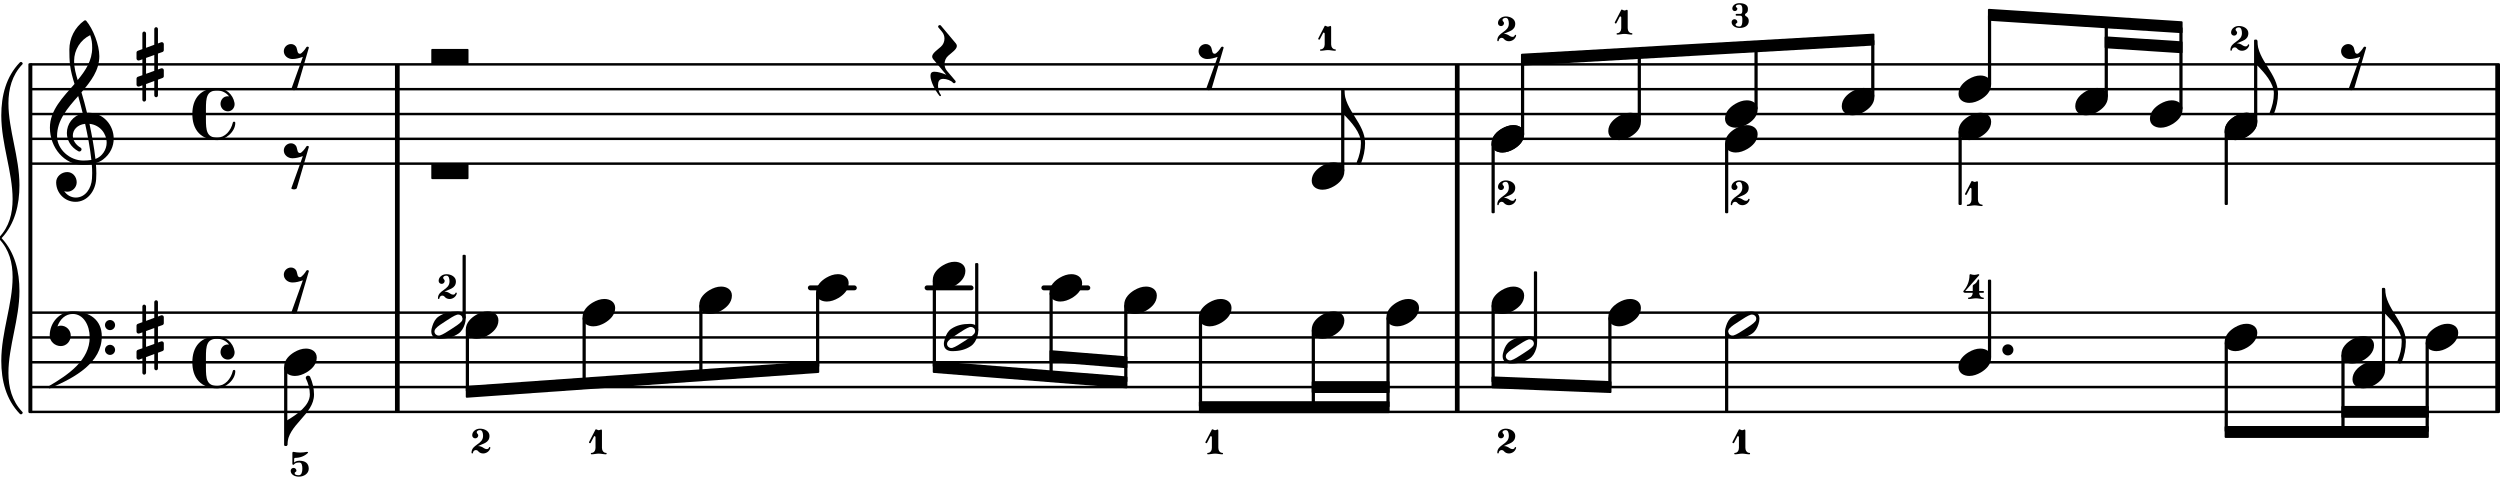 <svg xmlns="http://www.w3.org/2000/svg" xmlns:xlink="http://www.w3.org/1999/xlink" version="1.2" width="177.11mm" height="33.77mm" viewBox="7.332 -0 100.788 19.216">
<rect transform="translate(23.255, 14.604)" x="0" y="-2.05" width="0.19" height="4.05" ry="0" fill="currentColor"/>
<rect transform="translate(65.986, -0)" x="0" y="6.646" width="0.19" height="5.959" ry="0" fill="currentColor"/>
<rect transform="translate(65.986, 4.596)" x="0" y="-2" width="0.19" height="4.05" ry="0" fill="currentColor"/>
<rect transform="translate(107.93, 14.604)" x="0" y="-2.05" width="0.19" height="4.05" ry="0" fill="currentColor"/>
<rect transform="translate(107.93, -0)" x="0" y="6.646" width="0.19" height="5.959" ry="0" fill="currentColor"/>
<rect transform="translate(23.255, 4.596)" x="0" y="-2" width="0.19" height="4.05" ry="0" fill="currentColor"/>
<rect transform="translate(23.255, -0)" x="0" y="6.646" width="0.19" height="5.959" ry="0" fill="currentColor"/>
<rect transform="translate(107.93, 4.596)" x="0" y="-2" width="0.19" height="4.05" ry="0" fill="currentColor"/>
<rect transform="translate(65.986, 14.604)" x="0" y="-2.05" width="0.19" height="4.05" ry="0" fill="currentColor"/>
<line transform="translate(8.536, 16.604)" stroke-linejoin="round" stroke-linecap="round" stroke-width="0.1" stroke="currentColor" x1="0.05" y1="-0" x2="99.535" y2="-0"/>
<line transform="translate(8.536, 15.604)" stroke-linejoin="round" stroke-linecap="round" stroke-width="0.1" stroke="currentColor" x1="0.05" y1="-0" x2="99.535" y2="-0"/>
<line transform="translate(8.536, 14.604)" stroke-linejoin="round" stroke-linecap="round" stroke-width="0.1" stroke="currentColor" x1="0.05" y1="-0" x2="99.535" y2="-0"/>
<line transform="translate(8.536, 13.604)" stroke-linejoin="round" stroke-linecap="round" stroke-width="0.1" stroke="currentColor" x1="0.05" y1="-0" x2="99.535" y2="-0"/>
<line transform="translate(8.536, 12.604)" stroke-linejoin="round" stroke-linecap="round" stroke-width="0.1" stroke="currentColor" x1="0.05" y1="-0" x2="99.535" y2="-0"/>
<rect transform="translate(0, 11.604)" x="39.901" y="-0.1" width="1.974" height="0.2" ry="0.1" fill="currentColor"/>
<rect transform="translate(0, 11.604)" x="44.607" y="-0.1" width="1.974" height="0.2" ry="0.1" fill="currentColor"/>
<rect transform="translate(0, 11.604)" x="49.314" y="-0.1" width="1.974" height="0.2" ry="0.1" fill="currentColor"/>
<line transform="translate(8.536, 6.596)" stroke-linejoin="round" stroke-linecap="round" stroke-width="0.1" stroke="currentColor" x1="0.05" y1="-0" x2="99.535" y2="-0"/>
<line transform="translate(8.536, 5.596)" stroke-linejoin="round" stroke-linecap="round" stroke-width="0.1" stroke="currentColor" x1="0.05" y1="-0" x2="99.535" y2="-0"/>
<line transform="translate(8.536, 4.596)" stroke-linejoin="round" stroke-linecap="round" stroke-width="0.1" stroke="currentColor" x1="0.05" y1="-0" x2="99.535" y2="-0"/>
<line transform="translate(8.536, 3.595)" stroke-linejoin="round" stroke-linecap="round" stroke-width="0.1" stroke="currentColor" x1="0.05" y1="-0" x2="99.535" y2="-0"/>
<line transform="translate(8.536, 2.595)" stroke-linejoin="round" stroke-linecap="round" stroke-width="0.1" stroke="currentColor" x1="0.05" y1="-0" x2="99.535" y2="-0"/>
<rect transform="translate(76.942, 4.596)" x="-0.065" y="1.188" width="0.13" height="2.812" ry="0.04" fill="currentColor"/>
<rect transform="translate(78.128, 4.596)" x="-0.065" y="-2.729" width="0.13" height="2.541" ry="0.04" fill="currentColor"/>
<a style="color:inherit;" xlink:href="textedit:///tmp/src/s/b/sphinx/html/-:39:36:37">
<path transform="translate(77.179, 18.315) scale(0.002, -0.002)" d="M136 504c20 0 38 -18 58 -18c16 0 31 8 45 14c2 1 2 1 4 1c8 0 16 -9 16 -21v-351c0 -52 32 -100 81 -100c10 0 14 -8 14 -15s-4 -14 -14 -14c-49 0 -97 14 -146 14s-96 -14 -145 -14c-10 0 -15 7 -15 14s5 15 15 15c49 0 80 48 80 100v215c0 15 -11 23 -20 23
c-5 0 -9 -2 -11 -7l-66 -127c-4 -7 -9 -9 -15 -9c-9 0 -19 7 -19 17c0 3 0 6 2 9l129 250c1 3 4 4 7 4z" fill="currentColor"/>
</a>
<a style="color:inherit;" xlink:href="textedit:///tmp/src/s/b/sphinx/html/-:39:34:35">
<path transform="translate(76.876, 13.104) scale(0.004, -0.004)" d="M315 65c0 24 -21 41 -42 41c-4 0 -8 0 -12 -1c-31 -9 -77 -40 -114 -64s-84 -53 -104 -78c-7 -8 -11 -18 -11 -28c0 -24 21 -41 42 -41c4 0 8 0 12 1c31 9 78 40 115 64s84 53 104 78c7 8 10 18 10 28zM264 137c47 0 83 -21 83 -72c0 -19 -4 -37 -10 -56
c-12 -38 -32 -74 -65 -96c-54 -36 -113 -51 -188 -51c-47 0 -84 22 -84 73c0 19 5 37 11 56c12 38 31 74 64 96c54 36 114 50 189 50z" fill="currentColor"/>
</a>
<a style="color:inherit;" xlink:href="textedit:///tmp/src/s/b/sphinx/html/-:16:64:65">
<path transform="translate(77.108, 8.272) scale(0.002, -0.002)" d="M29 13c-1 -9 -7 -13 -14 -13s-15 5 -15 14c0 173 233 163 233 341c0 56 -14 116 -62 116c-33 0 -66 -15 -66 -44c0 -24 31 -37 31 -61c0 -34 -27 -61 -61 -61s-61 27 -61 61c0 78 74 134 157 134c98 0 191 -55 191 -145c0 -144 -135 -156 -233 -206h7
c36 0 74 -13 111 -40c19 -14 40 -21 59 -21c22 0 40 10 46 31c2 7 7 11 13 11c7 0 15 -5 15 -14v-5c-19 -71 -84 -111 -146 -111c-38 0 -75 15 -101 47c-12 15 -28 22 -44 22c-29 0 -57 -21 -60 -56z" fill="currentColor"/>
</a>
<a style="color:inherit;" xlink:href="textedit:///tmp/src/s/b/sphinx/html/-:16:62:63">
<path transform="translate(76.876, 5.596) scale(0.004, -0.004)" d="M220 138c56 0 109 -29 109 -91c0 -72 -56 -121 -103 -149c-36 -21 -76 -36 -117 -36c-56 0 -109 29 -109 91c0 72 56 121 103 149c36 21 76 36 117 36z" fill="currentColor"/>
</a>
<a style="color:inherit;" xlink:href="textedit:///tmp/src/s/b/sphinx/html/-:16:25:26">
<path transform="translate(77.142, 1.127) scale(0.002, -0.002)" d="M155 471c-34 0 -70 -8 -70 -38c0 -19 31 -23 31 -42c0 -28 -23 -51 -51 -51s-51 23 -51 51c0 67 68 109 141 109c93 0 174 -31 174 -113c0 -41 -6 -77 -42 -94c-11 -5 -17 -16 -17 -27s6 -22 17 -27c40 -19 59 -53 59 -98c0 -94 -83 -141 -186 -141
c-82 0 -160 45 -160 119c0 32 26 58 58 58s58 -26 58 -58c0 -22 -36 -26 -36 -48c0 -33 42 -42 80 -42c46 0 56 58 56 112v38c0 40 -4 69 -43 69h-74c-12 0 -18 9 -18 18s6 18 18 18h74c40 0 43 31 43 73v30c0 50 -16 84 -61 84z" fill="currentColor"/>
</a>
<a style="color:inherit;" xlink:href="textedit:///tmp/src/s/b/sphinx/html/-:16:23:24">
<path transform="translate(76.876, 4.596) scale(0.004, -0.004)" d="M220 138c56 0 109 -29 109 -91c0 -72 -56 -121 -103 -149c-36 -21 -76 -36 -117 -36c-56 0 -109 29 -109 91c0 72 56 121 103 149c36 21 76 36 117 36z" fill="currentColor"/>
</a>
<rect transform="translate(72.235, 14.604)" x="-0.065" y="-1.812" width="0.13" height="2.81" ry="0.04" fill="currentColor"/>
<rect transform="translate(87.541, 4.596)" x="-0.065" y="-3.996" width="0.13" height="2.808" ry="0.04" fill="currentColor"/>
<a style="color:inherit;" xlink:href="textedit:///tmp/src/s/b/sphinx/html/-:16:28:29">
<path transform="translate(81.583, 4.096) scale(0.004, -0.004)" d="M220 138c56 0 109 -29 109 -91c0 -72 -56 -121 -103 -149c-36 -21 -76 -36 -117 -36c-56 0 -109 29 -109 91c0 72 56 121 103 149c36 21 76 36 117 36z" fill="currentColor"/>
</a>
<a style="color:inherit;" xlink:href="textedit:///tmp/src/s/b/sphinx/html/-:39:12:13">
<path transform="translate(67.911, 14.104) scale(0.004, -0.004)" d="M315 65c0 24 -21 41 -42 41c-4 0 -8 0 -12 -1c-31 -9 -77 -40 -114 -64s-84 -53 -104 -78c-7 -8 -11 -18 -11 -28c0 -24 21 -41 42 -41c4 0 8 0 12 1c31 9 78 40 115 64s84 53 104 78c7 8 10 18 10 28zM264 137c47 0 83 -21 83 -72c0 -19 -4 -37 -10 -56
c-12 -38 -32 -74 -65 -96c-54 -36 -113 -51 -188 -51c-47 0 -84 22 -84 73c0 19 5 37 11 56c12 38 31 74 64 96c54 36 114 50 189 50z" fill="currentColor"/>
</a>
<a style="color:inherit;" xlink:href="textedit:///tmp/src/s/b/sphinx/html/-:39:18:19">
<path transform="translate(86.487, 12.054) scale(0.002, -0.002)" d="M198 284c24 15 48 29 65 52c12 16 19 34 28 52c2 5 6 7 11 7c8 0 16 -6 16 -17v-217h79c12 0 18 -9 18 -18s-6 -18 -18 -18h-79c2 -51 33 -96 80 -96c10 0 15 -8 15 -15s-5 -14 -15 -14c-49 0 -96 14 -145 14s-97 -14 -146 -14c-10 0 -14 7 -14 14s4 15 14 15
c47 0 79 45 81 96h-152c-29 0 -38 17 -38 28c0 3 1 6 2 8c78 88 123 201 123 319c0 11 8 21 17 21c1 0 3 -1 4 -1c25 -7 50 -14 76 -14s52 7 77 14c2 1 4 1 6 1c10 0 17 -7 17 -14c0 -2 0 -5 -2 -7l-282 -319h152v96c0 10 1 21 10 27z" fill="currentColor"/>
</a>
<a style="color:inherit;" xlink:href="textedit:///tmp/src/s/b/sphinx/html/-:39:15:16">
<path transform="translate(86.29, 14.604) scale(0.004, -0.004)" d="M220 138c56 0 109 -29 109 -91c0 -72 -56 -121 -103 -149c-36 -21 -76 -36 -117 -36c-56 0 -109 29 -109 91c0 72 56 121 103 149c36 21 76 36 117 36z" fill="currentColor"/>
</a>
<a style="color:inherit;" xlink:href="textedit:///tmp/src/s/b/sphinx/html/-:16:69:70">
<path transform="translate(86.555, 8.306) scale(0.002, -0.002)" d="M136 504c20 0 38 -18 58 -18c16 0 31 8 45 14c2 1 2 1 4 1c8 0 16 -9 16 -21v-351c0 -52 32 -100 81 -100c10 0 14 -8 14 -15s-4 -14 -14 -14c-49 0 -97 14 -146 14s-96 -14 -145 -14c-10 0 -15 7 -15 14s5 15 15 15c49 0 80 48 80 100v215c0 15 -11 23 -20 23
c-5 0 -9 -2 -11 -7l-66 -127c-4 -7 -9 -9 -15 -9c-9 0 -19 7 -19 17c0 3 0 6 2 9l129 250c1 3 4 4 7 4z" fill="currentColor"/>
</a>
<a style="color:inherit;" xlink:href="textedit:///tmp/src/s/b/sphinx/html/-:16:67:68">
<path transform="translate(86.29, 5.096) scale(0.004, -0.004)" d="M220 138c56 0 109 -29 109 -91c0 -72 -56 -121 -103 -149c-36 -21 -76 -36 -117 -36c-56 0 -109 29 -109 91c0 72 56 121 103 149c36 21 76 36 117 36z" fill="currentColor"/>
</a>
<a style="color:inherit;" xlink:href="textedit:///tmp/src/s/b/sphinx/html/-:16:32:33">
<path transform="translate(86.29, 3.595) scale(0.004, -0.004)" d="M220 138c56 0 109 -29 109 -91c0 -72 -56 -121 -103 -149c-36 -21 -76 -36 -117 -36c-56 0 -109 29 -109 91c0 72 56 121 103 149c36 21 76 36 117 36z" fill="currentColor"/>
</a>
<rect transform="translate(82.834, 4.596)" x="-0.065" y="-2.996" width="0.13" height="2.308" ry="0.04" fill="currentColor"/>
<rect transform="translate(76.942, 14.604)" x="-0.065" y="-1.239" width="0.13" height="3.239" ry="0.04" fill="currentColor"/>
<rect transform="translate(69.236, 14.604)" x="-0.065" y="-3.667" width="0.13" height="2.905" ry="0.04" fill="currentColor"/>
<rect transform="translate(67.528, 4.596)" x="-0.065" y="1.188" width="0.13" height="2.812" ry="0.04" fill="currentColor"/>
<rect transform="translate(68.715, 4.596)" x="-0.065" y="-2.194" width="0.13" height="3.006" ry="0.04" fill="currentColor"/>
<a style="color:inherit;" xlink:href="textedit:///tmp/src/s/b/sphinx/html/-:39:29:30">
<path transform="translate(67.695, 18.281) scale(0.002, -0.002)" d="M29 13c-1 -9 -7 -13 -14 -13s-15 5 -15 14c0 173 233 163 233 341c0 56 -14 116 -62 116c-33 0 -66 -15 -66 -44c0 -24 31 -37 31 -61c0 -34 -27 -61 -61 -61s-61 27 -61 61c0 78 74 134 157 134c98 0 191 -55 191 -145c0 -144 -135 -156 -233 -206h7
c36 0 74 -13 111 -40c19 -14 40 -21 59 -21c22 0 40 10 46 31c2 7 7 11 13 11c7 0 15 -5 15 -14v-5c-19 -71 -84 -111 -146 -111c-38 0 -75 15 -101 47c-12 15 -28 22 -44 22c-29 0 -57 -21 -60 -56z" fill="currentColor"/>
</a>
<a style="color:inherit;" xlink:href="textedit:///tmp/src/s/b/sphinx/html/-:39:27:28">
<path transform="translate(67.463, 12.104) scale(0.004, -0.004)" d="M220 138c56 0 109 -29 109 -91c0 -72 -56 -121 -103 -149c-36 -21 -76 -36 -117 -36c-56 0 -109 29 -109 91c0 72 56 121 103 149c36 21 76 36 117 36z" fill="currentColor"/>
</a>
<polygon transform="translate(26.11, 15.794)" stroke-linejoin="round" stroke-linecap="round" stroke-width="0.08" fill="currentColor" stroke="currentColor" points="14.21 -1.2 14.21 -0.8 0.04 0.2 0.04 -0.2"/>
<rect transform="translate(73.421, 4.596)" x="-0.065" y="-2.461" width="0.13" height="2.773" ry="0.04" fill="currentColor"/>
<a style="color:inherit;" xlink:href="textedit:///tmp/src/s/b/sphinx/html/-:39:32:33">
<path transform="translate(72.17, 12.604) scale(0.004, -0.004)" d="M220 138c56 0 109 -29 109 -91c0 -72 -56 -121 -103 -149c-36 -21 -76 -36 -117 -36c-56 0 -109 29 -109 91c0 72 56 121 103 149c36 21 76 36 117 36z" fill="currentColor"/>
</a>
<a style="color:inherit;" xlink:href="textedit:///tmp/src/s/b/sphinx/html/-:16:20:21">
<path transform="translate(72.435, 1.394) scale(0.002, -0.002)" d="M136 504c20 0 38 -18 58 -18c16 0 31 8 45 14c2 1 2 1 4 1c8 0 16 -9 16 -21v-351c0 -52 32 -100 81 -100c10 0 14 -8 14 -15s-4 -14 -14 -14c-49 0 -97 14 -146 14s-96 -14 -145 -14c-10 0 -15 7 -15 14s5 15 15 15c49 0 80 48 80 100v215c0 15 -11 23 -20 23
c-5 0 -9 -2 -11 -7l-66 -127c-4 -7 -9 -9 -15 -9c-9 0 -19 7 -19 17c0 3 0 6 2 9l129 250c1 3 4 4 7 4z" fill="currentColor"/>
</a>
<a style="color:inherit;" xlink:href="textedit:///tmp/src/s/b/sphinx/html/-:16:18:19">
<path transform="translate(72.17, 5.096) scale(0.004, -0.004)" d="M220 138c56 0 109 -29 109 -91c0 -72 -56 -121 -103 -149c-36 -21 -76 -36 -117 -36c-56 0 -109 29 -109 91c0 72 56 121 103 149c36 21 76 36 117 36z" fill="currentColor"/>
</a>
<rect transform="translate(67.528, 14.604)" x="-0.065" y="-2.312" width="0.13" height="3.125" ry="0.04" fill="currentColor"/>
<path transform="translate(103.489, 11.644) scale(0.004, -0.004)" d="M0 0c0 -198 209 -335 209 -533c0 -71 -16 -141 -42 -207c-5 -8 -12 -12 -19 -12c-13 0 -26 11 -23 27c26 61 42 126 42 192c0 104 -95 208 -167 283h-16v250h16z" fill="currentColor"/>
<rect transform="translate(105.185, 14.604)" x="-0.065" y="-0.812" width="0.13" height="3.622" ry="0.04" fill="currentColor"/>
<a style="color:inherit;" xlink:href="textedit:///tmp/src/s/b/sphinx/html/-:39:48:49">
<path transform="translate(105.12, 13.604) scale(0.004, -0.004)" d="M220 138c56 0 109 -29 109 -91c0 -72 -56 -121 -103 -149c-36 -21 -76 -36 -117 -36c-56 0 -109 29 -109 91c0 72 56 121 103 149c36 21 76 36 117 36z" fill="currentColor"/>
</a>
<rect transform="translate(101.79, 14.604)" x="-0.065" y="-0.312" width="0.13" height="3.122" ry="0.04" fill="currentColor"/>
<rect transform="translate(103.424, 14.604)" x="-0.065" y="-3" width="0.13" height="3.312" ry="0.04" fill="currentColor"/>
<a style="color:inherit;" xlink:href="textedit:///tmp/src/s/b/sphinx/html/-:39:44:45">
<path transform="translate(101.725, 14.104) scale(0.004, -0.004)" d="M220 138c56 0 109 -29 109 -91c0 -72 -56 -121 -103 -149c-36 -21 -76 -36 -117 -36c-56 0 -109 29 -109 91c0 72 56 121 103 149c36 21 76 36 117 36z" fill="currentColor"/>
</a>
<a style="color:inherit;" xlink:href="textedit:///tmp/src/s/b/sphinx/html/-:39:21:22">
<path transform="translate(102.173, 15.104) scale(0.004, -0.004)" d="M220 138c56 0 109 -29 109 -91c0 -72 -56 -121 -103 -149c-36 -21 -76 -36 -117 -36c-56 0 -109 29 -109 91c0 72 56 121 103 149c36 21 76 36 117 36z" fill="currentColor"/>
</a>
<a style="color:inherit;" xlink:href="textedit:///tmp/src/s/b/sphinx/html/-:16:51:52">
<path transform="translate(101.725, 2.595) scale(0.004, -0.004)" d="M72 -250l117 326c-34 -12 -69 -22 -105 -22c-46 0 -87 33 -87 79c0 40 33 72 73 72c25 0 48 -15 56 -39c10 -28 6 -59 35 -59c16 0 54 48 61 63c6 12 23 12 28 0l-123 -420c-8 -7 -17 -10 -27 -10s-20 3 -28 10z" fill="currentColor"/>
</a>
<polygon transform="translate(49.643, 14.356)" stroke-linejoin="round" stroke-linecap="round" stroke-width="0.08" fill="currentColor" stroke="currentColor" points="3.101 0.048 3.101 0.448 0.04 0.2 0.04 -0.2"/>
<polygon transform="translate(44.936, 14.794)" stroke-linejoin="round" stroke-linecap="round" stroke-width="0.08" fill="currentColor" stroke="currentColor" points="7.808 0.42 7.808 0.82 0.04 0.2 0.04 -0.2"/>
<polygon transform="translate(60.214, 15.604)" stroke-linejoin="round" stroke-linecap="round" stroke-width="0.08" fill="currentColor" stroke="currentColor" points="3.101 -0.2 3.101 0.2 0.04 0.2 0.04 -0.2"/>
<polygon transform="translate(55.665, 16.414)" stroke-linejoin="round" stroke-linecap="round" stroke-width="0.08" fill="currentColor" stroke="currentColor" points="7.65 -0.2 7.65 0.2 0.04 0.2 0.04 -0.2"/>
<polygon transform="translate(67.463, 15.414)" stroke-linejoin="round" stroke-linecap="round" stroke-width="0.08" fill="currentColor" stroke="currentColor" points="4.796 -0.01 4.796 0.39 0.04 0.2 0.04 -0.2"/>
<polygon transform="translate(68.65, 2.405)" stroke-linejoin="round" stroke-linecap="round" stroke-width="0.08" fill="currentColor" stroke="currentColor" points="14.21 -1.01 14.21 -0.61 0.04 0.2 0.04 -0.2"/>
<polygon transform="translate(87.476, 0.596)" stroke-linejoin="round" stroke-linecap="round" stroke-width="0.08" fill="currentColor" stroke="currentColor" points="7.808 0.3 7.808 0.7 0.04 0.2 0.04 -0.2"/>
<polygon transform="translate(92.182, 1.705)" stroke-linejoin="round" stroke-linecap="round" stroke-width="0.08" fill="currentColor" stroke="currentColor" points="3.101 0 3.101 0.4 0.04 0.2 0.04 -0.2"/>
<polygon transform="translate(101.725, 16.604)" stroke-linejoin="round" stroke-linecap="round" stroke-width="0.08" fill="currentColor" stroke="currentColor" points="3.485 -0.2 3.485 0.2 0.04 0.2 0.04 -0.2"/>
<polygon transform="translate(97.019, 17.414)" stroke-linejoin="round" stroke-linecap="round" stroke-width="0.08" fill="currentColor" stroke="currentColor" points="8.191 -0.2 8.191 0.2 0.04 0.2 0.04 -0.2"/>
<rect transform="translate(95.258, 4.596)" x="-0.065" y="-3.504" width="0.13" height="3.316" ry="0.04" fill="currentColor"/>
<a style="color:inherit;" xlink:href="textedit:///tmp/src/s/b/sphinx/html/-:16:42:43">
<path transform="translate(94.007, 4.596) scale(0.004, -0.004)" d="M220 138c56 0 109 -29 109 -91c0 -72 -56 -121 -103 -149c-36 -21 -76 -36 -117 -36c-56 0 -109 29 -109 91c0 72 56 121 103 149c36 21 76 36 117 36z" fill="currentColor"/>
</a>
<rect transform="translate(92.247, 4.596)" x="-0.065" y="-3.696" width="0.13" height="3.008" ry="0.04" fill="currentColor"/>
<a style="color:inherit;" xlink:href="textedit:///tmp/src/s/b/sphinx/html/-:16:36:37">
<path transform="translate(90.996, 4.096) scale(0.004, -0.004)" d="M220 138c56 0 109 -29 109 -91c0 -72 -56 -121 -103 -149c-36 -21 -76 -36 -117 -36c-56 0 -109 29 -109 91c0 72 56 121 103 149c36 21 76 36 117 36z" fill="currentColor"/>
</a>
<rect transform="translate(87.541, 14.604)" x="-0.065" y="-3.333" width="0.13" height="3.146" ry="0.04" fill="currentColor"/>
<path transform="translate(88.056, 14.104) scale(0.004, -0.004)" d="M0 0c0 31 25 56 56 56s56 -25 56 -56s-25 -56 -56 -56s-56 25 -56 56z" fill="currentColor"/>
<rect transform="translate(86.355, 4.596)" x="-0.065" y="0.688" width="0.13" height="2.979" ry="0.04" fill="currentColor"/>
<rect transform="translate(97.084, 14.604)" x="-0.065" y="-0.812" width="0.13" height="3.622" ry="0.04" fill="currentColor"/>
<rect transform="translate(97.084, 4.596)" x="-0.065" y="0.688" width="0.13" height="2.979" ry="0.04" fill="currentColor"/>
<path transform="translate(98.335, 1.635) scale(0.004, -0.004)" d="M0 0c0 -198 209 -335 209 -533c0 -71 -16 -141 -42 -207c-5 -8 -12 -12 -19 -12c-13 0 -26 11 -23 27c26 61 42 126 42 192c0 104 -95 208 -167 283h-16v250h16z" fill="currentColor"/>
<rect transform="translate(98.27, 4.596)" x="-0.065" y="-3" width="0.13" height="3.312" ry="0.04" fill="currentColor"/>
<a style="color:inherit;" xlink:href="textedit:///tmp/src/s/b/sphinx/html/-:39:39:40">
<path transform="translate(97.019, 13.604) scale(0.004, -0.004)" d="M220 138c56 0 109 -29 109 -91c0 -72 -56 -121 -103 -149c-36 -21 -76 -36 -117 -36c-56 0 -109 29 -109 91c0 72 56 121 103 149c36 21 76 36 117 36z" fill="currentColor"/>
</a>
<a style="color:inherit;" xlink:href="textedit:///tmp/src/s/b/sphinx/html/-:16:72:73">
<path transform="translate(97.019, 5.096) scale(0.004, -0.004)" d="M220 138c56 0 109 -29 109 -91c0 -72 -56 -121 -103 -149c-36 -21 -76 -36 -117 -36c-56 0 -109 29 -109 91c0 72 56 121 103 149c36 21 76 36 117 36z" fill="currentColor"/>
</a>
<a style="color:inherit;" xlink:href="textedit:///tmp/src/s/b/sphinx/html/-:16:48:49">
<path transform="translate(97.25, 2.046) scale(0.002, -0.002)" d="M29 13c-1 -9 -7 -13 -14 -13s-15 5 -15 14c0 173 233 163 233 341c0 56 -14 116 -62 116c-33 0 -66 -15 -66 -44c0 -24 31 -37 31 -61c0 -34 -27 -61 -61 -61s-61 27 -61 61c0 78 74 134 157 134c98 0 191 -55 191 -145c0 -144 -135 -156 -233 -206h7
c36 0 74 -13 111 -40c19 -14 40 -21 59 -21c22 0 40 10 46 31c2 7 7 11 13 11c7 0 15 -5 15 -14v-5c-19 -71 -84 -111 -146 -111c-38 0 -75 15 -101 47c-12 15 -28 22 -44 22c-29 0 -57 -21 -60 -56z" fill="currentColor"/>
</a>
<a style="color:inherit;" xlink:href="textedit:///tmp/src/s/b/sphinx/html/-:16:45:46">
<path transform="translate(97.019, 5.096) scale(0.004, -0.004)" d="M220 138c56 0 109 -29 109 -91c0 -72 -56 -121 -103 -149c-36 -21 -76 -36 -117 -36c-56 0 -109 29 -109 91c0 72 56 121 103 149c36 21 76 36 117 36z" fill="currentColor"/>
</a>
<rect transform="translate(26.045, 14.604)" x="-0.065" y="-4.333" width="0.13" height="2.572" ry="0.04" fill="currentColor"/>
<rect transform="translate(26.175, 14.604)" x="-0.065" y="-1.312" width="0.13" height="2.498" ry="0.04" fill="currentColor"/>
<a style="color:inherit;" xlink:href="textedit:///tmp/src/s/b/sphinx/html/-:38:26:27">
<path transform="translate(26.341, 18.281) scale(0.002, -0.002)" d="M29 13c-1 -9 -7 -13 -14 -13s-15 5 -15 14c0 173 233 163 233 341c0 56 -14 116 -62 116c-33 0 -66 -15 -66 -44c0 -24 31 -37 31 -61c0 -34 -27 -61 -61 -61s-61 27 -61 61c0 78 74 134 157 134c98 0 191 -55 191 -145c0 -144 -135 -156 -233 -206h7
c36 0 74 -13 111 -40c19 -14 40 -21 59 -21c22 0 40 10 46 31c2 7 7 11 13 11c7 0 15 -5 15 -14v-5c-19 -71 -84 -111 -146 -111c-38 0 -75 15 -101 47c-12 15 -28 22 -44 22c-29 0 -57 -21 -60 -56z" fill="currentColor"/>
</a>
<a style="color:inherit;" xlink:href="textedit:///tmp/src/s/b/sphinx/html/-:38:24:25">
<path transform="translate(26.11, 13.104) scale(0.004, -0.004)" d="M220 138c56 0 109 -29 109 -91c0 -72 -56 -121 -103 -149c-36 -21 -76 -36 -117 -36c-56 0 -109 29 -109 91c0 72 56 121 103 149c36 21 76 36 117 36z" fill="currentColor"/>
</a>
<a style="color:inherit;" xlink:href="textedit:///tmp/src/s/b/sphinx/html/-:38:14:15">
<path transform="translate(24.988, 12.054) scale(0.002, -0.002)" d="M29 13c-1 -9 -7 -13 -14 -13s-15 5 -15 14c0 173 233 163 233 341c0 56 -14 116 -62 116c-33 0 -66 -15 -66 -44c0 -24 31 -37 31 -61c0 -34 -27 -61 -61 -61s-61 27 -61 61c0 78 74 134 157 134c98 0 191 -55 191 -145c0 -144 -135 -156 -233 -206h7
c36 0 74 -13 111 -40c19 -14 40 -21 59 -21c22 0 40 10 46 31c2 7 7 11 13 11c7 0 15 -5 15 -14v-5c-19 -71 -84 -111 -146 -111c-38 0 -75 15 -101 47c-12 15 -28 22 -44 22c-29 0 -57 -21 -60 -56z" fill="currentColor"/>
</a>
<a style="color:inherit;" xlink:href="textedit:///tmp/src/s/b/sphinx/html/-:38:12:13">
<path transform="translate(24.72, 13.104) scale(0.004, -0.004)" d="M315 65c0 24 -21 41 -42 41c-4 0 -8 0 -12 -1c-31 -9 -77 -40 -114 -64s-84 -53 -104 -78c-7 -8 -11 -18 -11 -28c0 -24 21 -41 42 -41c4 0 8 0 12 1c31 9 78 40 115 64s84 53 104 78c7 8 10 18 10 28zM264 137c47 0 83 -21 83 -72c0 -19 -4 -37 -10 -56
c-12 -38 -32 -74 -65 -96c-54 -36 -113 -51 -188 -51c-47 0 -84 22 -84 73c0 19 5 37 11 56c12 38 31 74 64 96c54 36 114 50 189 50z" fill="currentColor"/>
</a>
<a style="color:inherit;" xlink:href="textedit:///tmp/src/s/b/sphinx/html/-:15:29:30">
<path transform="translate(24.72, 6.596) scale(0.004, -0.004)" d="M365 -156h-355c-6 0 -10 4 -10 10v136c0 6 4 10 10 10h355c6 0 10 -4 10 -10v-136c0 -6 -4 -10 -10 -10z" fill="currentColor"/>
</a>
<a style="color:inherit;" xlink:href="textedit:///tmp/src/s/b/sphinx/html/-:15:12:13">
<path transform="translate(24.72, 2.595) scale(0.004, -0.004)" d="M365 0h-355c-6 0 -10 4 -10 10v136c0 6 4 10 10 10h355c6 0 10 -4 10 -10v-136c0 -6 -4 -10 -10 -10z" fill="currentColor"/>
</a>
<rect transform="translate(30.882, 14.604)" x="-0.065" y="-1.812" width="0.13" height="2.667" ry="0.04" fill="currentColor"/>
<a style="color:inherit;" xlink:href="textedit:///tmp/src/s/b/sphinx/html/-:38:31:32">
<path transform="translate(31.082, 18.315) scale(0.002, -0.002)" d="M136 504c20 0 38 -18 58 -18c16 0 31 8 45 14c2 1 2 1 4 1c8 0 16 -9 16 -21v-351c0 -52 32 -100 81 -100c10 0 14 -8 14 -15s-4 -14 -14 -14c-49 0 -97 14 -146 14s-96 -14 -145 -14c-10 0 -15 7 -15 14s5 15 15 15c49 0 80 48 80 100v215c0 15 -11 23 -20 23
c-5 0 -9 -2 -11 -7l-66 -127c-4 -7 -9 -9 -15 -9c-9 0 -19 7 -19 17c0 3 0 6 2 9l129 250c1 3 4 4 7 4z" fill="currentColor"/>
</a>
<a style="color:inherit;" xlink:href="textedit:///tmp/src/s/b/sphinx/html/-:38:30:31">
<path transform="translate(30.817, 12.604) scale(0.004, -0.004)" d="M220 138c56 0 109 -29 109 -91c0 -72 -56 -121 -103 -149c-36 -21 -76 -36 -117 -36c-56 0 -109 29 -109 91c0 72 56 121 103 149c36 21 76 36 117 36z" fill="currentColor"/>
</a>
<path transform="translate(9.336, 5.596) scale(0.004, -0.004)" d="M376 262c4 0 9 1 13 1c155 0 256 -128 256 -261c0 -76 -33 -154 -107 -210c-22 -17 -47 -28 -73 -36c3 -35 5 -70 5 -105c0 -19 -1 -39 -2 -58c-7 -120 -90 -228 -208 -228c-108 0 -195 88 -195 197c0 58 53 103 112 103c54 0 95 -47 95 -103c0 -52 -43 -95 -95 -95
c-11 0 -21 2 -31 6c26 -39 68 -65 117 -65c96 0 157 92 163 191c1 18 2 37 2 55c0 31 -1 61 -4 92c-29 -5 -58 -8 -89 -8c-188 0 -333 172 -333 374c0 177 131 306 248 441c-19 62 -37 125 -45 190c-6 52 -7 104 -7 156c0 115 55 224 149 292c3 2 7 3 10 3c4 0 7 0 10 -3
c71 -84 133 -245 133 -358c0 -143 -86 -255 -180 -364c21 -68 39 -138 56 -207zM461 -203c68 24 113 95 113 164c0 90 -66 179 -173 190c24 -116 46 -231 60 -354zM74 28c0 -135 129 -247 264 -247c28 0 55 2 82 6c-14 127 -37 245 -63 364c-79 -8 -124 -61 -124 -119
c0 -44 25 -91 81 -123c5 -5 7 -10 7 -15c0 -11 -10 -22 -22 -22c-3 0 -6 1 -9 2c-80 43 -117 115 -117 185c0 88 58 174 160 197c-14 58 -29 117 -46 175c-107 -121 -213 -243 -213 -403zM408 1045c-99 -48 -162 -149 -162 -259c0 -74 18 -133 36 -194
c80 97 146 198 146 324c0 55 -4 79 -20 129z" fill="currentColor"/>
<path transform="translate(15.086, 14.604) scale(0.004, -0.004)" d="M359 27c-49 0 -75 42 -75 75c0 38 27 77 72 77c4 0 9 0 14 -1c-28 37 -72 59 -120 59c-106 0 -113 -73 -113 -186v-51v-51c0 -113 7 -187 113 -187c80 0 139 70 158 151c2 7 7 10 12 10c6 0 13 -4 13 -12c0 -94 -105 -174 -183 -174c-68 0 -137 21 -184 70
c-49 51 -66 122 -66 193s17 142 66 193c47 49 116 69 184 69c87 0 160 -64 175 -150c1 -5 1 -9 1 -13c0 -40 -30 -72 -67 -72z" fill="currentColor"/>
<a style="color:inherit;" xlink:href="textedit:///tmp/src/s/b/sphinx/html/-:35:8:9">
<path transform="translate(12.836, 13.604) scale(0.004, -0.004)" d="M216 -312c0 -10 -8 -19 -18 -19s-19 9 -19 19v145l-83 -31v-158c0 -10 -9 -19 -19 -19s-18 9 -18 19v145l-32 -12c-2 -1 -5 -1 -7 -1c-11 0 -20 9 -20 20v60c0 8 5 16 13 19l46 16v160l-32 -11c-2 -1 -5 -1 -7 -1c-11 0 -20 9 -20 20v60c0 8 5 15 13 18l46 17v158
c0 10 8 19 18 19s19 -9 19 -19v-145l83 31v158c0 10 9 19 19 19s18 -9 18 -19v-145l32 12c2 1 5 1 7 1c11 0 20 -9 20 -20v-60c0 -8 -5 -16 -13 -19l-46 -16v-160l32 11c2 1 5 1 7 1c11 0 20 -9 20 -20v-60c0 -8 -5 -15 -13 -18l-46 -17v-158zM96 65v-160l83 30v160z" fill="currentColor"/>
</a>
<path transform="translate(9.336, 13.604) scale(0.004, -0.004)" d="M557 -125c0 28 23 51 51 51s51 -23 51 -51s-23 -51 -51 -51s-51 23 -51 51zM557 125c0 28 23 51 51 51s51 -23 51 -51s-23 -51 -51 -51s-51 23 -51 51zM232 263c172 0 293 -88 293 -251c0 -263 -263 -414 -516 -521c-3 -3 -6 -4 -9 -4c-7 0 -13 6 -13 13c0 3 1 6 4 9
c202 118 412 265 412 493c0 120 -63 235 -171 235c-74 0 -129 -54 -154 -126c11 5 22 8 34 8c55 0 100 -45 100 -100c0 -58 -44 -106 -100 -106c-60 0 -112 47 -112 106c0 133 102 244 232 244z" fill="currentColor"/>
<a style="color:inherit;" xlink:href="textedit:///tmp/src/s/b/sphinx/html/-:37:20:21">
<path transform="translate(19.051, 19.216) scale(0.002, -0.002)" d="M54 500c45 -8 91 -14 137 -14s92 6 137 14h4c11 0 19 -7 19 -14c0 -2 -1 -4 -3 -6c-68 -68 -162 -101 -258 -101c-11 0 -20 -10 -20 -21v-73c27 27 67 36 106 36c117 0 188 -50 188 -161c0 -97 -96 -160 -200 -160c-84 0 -164 43 -164 119c0 32 26 58 58 58
s58 -26 58 -58c0 -22 -36 -26 -36 -48c0 -35 44 -42 84 -42c55 0 71 67 71 131c0 59 -8 125 -59 125c-42 0 -85 -5 -109 -38c-4 -5 -10 -8 -15 -8c-9 0 -18 7 -18 18v223c0 11 8 20 18 20h2z" fill="currentColor"/>
</a>
<a style="color:inherit;" xlink:href="textedit:///tmp/src/s/b/sphinx/html/-:37:18:19">
<path transform="translate(18.786, 14.604) scale(0.004, -0.004)" d="M220 138c56 0 109 -29 109 -91c0 -72 -56 -121 -103 -149c-36 -21 -76 -36 -117 -36c-56 0 -109 29 -109 91c0 72 56 121 103 149c36 21 76 36 117 36z" fill="currentColor"/>
</a>
<a style="color:inherit;" xlink:href="textedit:///tmp/src/s/b/sphinx/html/-:37:12:13">
<path transform="translate(18.786, 11.604) scale(0.004, -0.004)" d="M72 -250l117 326c-34 -12 -69 -22 -105 -22c-46 0 -87 33 -87 79c0 40 33 72 73 72c25 0 48 -15 56 -39c10 -28 6 -59 35 -59c16 0 54 48 61 63c6 12 23 12 28 0l-123 -420c-8 -7 -17 -10 -27 -10s-20 3 -28 10z" fill="currentColor"/>
</a>
<path transform="translate(15.086, 4.596) scale(0.004, -0.004)" d="M359 27c-49 0 -75 42 -75 75c0 38 27 77 72 77c4 0 9 0 14 -1c-28 37 -72 59 -120 59c-106 0 -113 -73 -113 -186v-51v-51c0 -113 7 -187 113 -187c80 0 139 70 158 151c2 7 7 10 12 10c6 0 13 -4 13 -12c0 -94 -105 -174 -183 -174c-68 0 -137 21 -184 70
c-49 51 -66 122 -66 193s17 142 66 193c47 49 116 69 184 69c87 0 160 -64 175 -150c1 -5 1 -9 1 -13c0 -40 -30 -72 -67 -72z" fill="currentColor"/>
<a style="color:inherit;" xlink:href="textedit:///tmp/src/s/b/sphinx/html/-:12:8:9">
<path transform="translate(12.836, 2.595) scale(0.004, -0.004)" d="M216 -312c0 -10 -8 -19 -18 -19s-19 9 -19 19v145l-83 -31v-158c0 -10 -9 -19 -19 -19s-18 9 -18 19v145l-32 -12c-2 -1 -5 -1 -7 -1c-11 0 -20 9 -20 20v60c0 8 5 16 13 19l46 16v160l-32 -11c-2 -1 -5 -1 -7 -1c-11 0 -20 9 -20 20v60c0 8 5 15 13 18l46 17v158
c0 10 8 19 18 19s19 -9 19 -19v-145l83 31v158c0 10 9 19 19 19s18 -9 18 -19v-145l32 12c2 1 5 1 7 1c11 0 20 -9 20 -20v-60c0 -8 -5 -16 -13 -19l-46 -16v-160l32 11c2 1 5 1 7 1c11 0 20 -9 20 -20v-60c0 -8 -5 -15 -13 -18l-46 -17v-158zM96 65v-160l83 30v160z" fill="currentColor"/>
</a>
<a style="color:inherit;" xlink:href="textedit:///tmp/src/s/b/sphinx/html/-:14:18:19">
<path transform="translate(18.786, 6.596) scale(0.004, -0.004)" d="M72 -250l117 326c-34 -12 -69 -22 -105 -22c-46 0 -87 33 -87 79c0 40 33 72 73 72c25 0 48 -15 56 -39c10 -28 6 -59 35 -59c16 0 54 48 61 63c6 12 23 12 28 0l-123 -420c-8 -7 -17 -10 -27 -10s-20 3 -28 10z" fill="currentColor"/>
</a>
<a style="color:inherit;" xlink:href="textedit:///tmp/src/s/b/sphinx/html/-:14:12:13">
<path transform="translate(18.786, 2.595) scale(0.004, -0.004)" d="M72 -250l117 326c-34 -12 -69 -22 -105 -22c-46 0 -87 33 -87 79c0 40 33 72 73 72c25 0 48 -15 56 -39c10 -28 6 -59 35 -59c16 0 54 48 61 63c6 12 23 12 28 0l-123 -420c-8 -7 -17 -10 -27 -10s-20 3 -28 10z" fill="currentColor"/>
</a>
<rect transform="translate(8.476, 9.6)" x="0" y="-7.054" width="0.16" height="14.109" ry="0.05" fill="currentColor"/>
<path transform="translate(8.176, 9.6) scale(0.004, -0.004)" d="M-15 -534c0 -282 -111 -558 -111 -825c0 -144 36 -282 138 -390c3 -3 6 -6 6 -9c0 -9 -9 -18 -18 -18c-3 0 -9 3 -12 6c-138 144 -186 333 -186 534c0 288 114 570 114 843c0 144 -33 276 -135 384c-3 3 -3 6 -3 9s0 6 3 9c102 108 135 240 135 384
c0 273 -114 555 -114 843c0 201 48 390 186 534c3 3 9 6 12 6c9 0 18 -9 18 -18c0 -3 -3 -6 -6 -9c-102 -108 -138 -246 -138 -390c0 -267 111 -543 111 -825c0 -198 -45 -390 -180 -534c135 -144 180 -336 180 -534z" fill="currentColor"/>
<rect transform="translate(18.851, 14.604)" x="-0.065" y="0.188" width="0.13" height="3.187" ry="0.04" fill="currentColor"/>
<path transform="translate(18.916, 17.939) scale(0.004, -0.004)" d="M0 0h-16v250h16c98 58 227 148 227 259c0 57 -16 112 -41 163c-3 16 10 27 23 27c7 0 15 -3 20 -11c25 -56 40 -117 40 -179c0 -204 -269 -305 -269 -509z" fill="currentColor"/>
<a style="color:inherit;" xlink:href="textedit:///tmp/src/s/b/sphinx/html/-:16:56:57">
<path transform="translate(67.463, 5.596) scale(0.004, -0.004)" d="M220 138c56 0 109 -29 109 -91c0 -72 -56 -121 -103 -149c-36 -21 -76 -36 -117 -36c-56 0 -109 29 -109 91c0 72 56 121 103 149c36 21 76 36 117 36z" fill="currentColor"/>
</a>
<a style="color:inherit;" xlink:href="textedit:///tmp/src/s/b/sphinx/html/-:38:50:51">
<path transform="translate(55.665, 12.604) scale(0.004, -0.004)" d="M220 138c56 0 109 -29 109 -91c0 -72 -56 -121 -103 -149c-36 -21 -76 -36 -117 -36c-56 0 -109 29 -109 91c0 72 56 121 103 149c36 21 76 36 117 36z" fill="currentColor"/>
</a>
<rect transform="translate(55.73, 14.604)" x="-0.065" y="-1.812" width="0.13" height="3.622" ry="0.04" fill="currentColor"/>
<a style="color:inherit;" xlink:href="textedit:///tmp/src/s/b/sphinx/html/-:38:52:53">
<path transform="translate(55.931, 18.315) scale(0.002, -0.002)" d="M136 504c20 0 38 -18 58 -18c16 0 31 8 45 14c2 1 2 1 4 1c8 0 16 -9 16 -21v-351c0 -52 32 -100 81 -100c10 0 14 -8 14 -15s-4 -14 -14 -14c-49 0 -97 14 -146 14s-96 -14 -145 -14c-10 0 -15 7 -15 14s5 15 15 15c49 0 80 48 80 100v215c0 15 -11 23 -20 23
c-5 0 -9 -2 -11 -7l-66 -127c-4 -7 -9 -9 -15 -9c-9 0 -19 7 -19 17c0 3 0 6 2 9l129 250c1 3 4 4 7 4z" fill="currentColor"/>
</a>
<a style="color:inherit;" xlink:href="textedit:///tmp/src/s/b/sphinx/html/-:15:21:22">
<path transform="translate(60.214, 7.096) scale(0.004, -0.004)" d="M220 138c56 0 109 -29 109 -91c0 -72 -56 -121 -103 -149c-36 -21 -76 -36 -117 -36c-56 0 -109 29 -109 91c0 72 56 121 103 149c36 21 76 36 117 36z" fill="currentColor"/>
</a>
<a style="color:inherit;" xlink:href="textedit:///tmp/src/s/b/sphinx/html/-:15:18:19">
<path transform="translate(55.665, 2.595) scale(0.004, -0.004)" d="M72 -250l117 326c-34 -12 -69 -22 -105 -22c-46 0 -87 33 -87 79c0 40 33 72 73 72c25 0 48 -15 56 -39c10 -28 6 -59 35 -59c16 0 54 48 61 63c6 12 23 12 28 0l-123 -420c-8 -7 -17 -10 -27 -10s-20 3 -28 10z" fill="currentColor"/>
</a>
<rect transform="translate(52.719, 14.604)" x="-0.065" y="-2.312" width="0.13" height="3.117" ry="0.04" fill="currentColor"/>
<a style="color:inherit;" xlink:href="textedit:///tmp/src/s/b/sphinx/html/-:38:47:48">
<path transform="translate(52.654, 12.104) scale(0.004, -0.004)" d="M220 138c56 0 109 -29 109 -91c0 -72 -56 -121 -103 -149c-36 -21 -76 -36 -117 -36c-56 0 -109 29 -109 91c0 72 56 121 103 149c36 21 76 36 117 36z" fill="currentColor"/>
</a>
<a style="color:inherit;" xlink:href="textedit:///tmp/src/s/b/sphinx/html/-:16:59:60">
<path transform="translate(67.695, 8.272) scale(0.002, -0.002)" d="M29 13c-1 -9 -7 -13 -14 -13s-15 5 -15 14c0 173 233 163 233 341c0 56 -14 116 -62 116c-33 0 -66 -15 -66 -44c0 -24 31 -37 31 -61c0 -34 -27 -61 -61 -61s-61 27 -61 61c0 78 74 134 157 134c98 0 191 -55 191 -145c0 -144 -135 -156 -233 -206h7
c36 0 74 -13 111 -40c19 -14 40 -21 59 -21c22 0 40 10 46 31c2 7 7 11 13 11c7 0 15 -5 15 -14v-5c-19 -71 -84 -111 -146 -111c-38 0 -75 15 -101 47c-12 15 -28 22 -44 22c-29 0 -57 -21 -60 -56z" fill="currentColor"/>
</a>
<a style="color:inherit;" xlink:href="textedit:///tmp/src/s/b/sphinx/html/-:16:15:16">
<path transform="translate(67.695, 1.662) scale(0.002, -0.002)" d="M29 13c-1 -9 -7 -13 -14 -13s-15 5 -15 14c0 173 233 163 233 341c0 56 -14 116 -62 116c-33 0 -66 -15 -66 -44c0 -24 31 -37 31 -61c0 -34 -27 -61 -61 -61s-61 27 -61 61c0 78 74 134 157 134c98 0 191 -55 191 -145c0 -144 -135 -156 -233 -206h7
c36 0 74 -13 111 -40c19 -14 40 -21 59 -21c22 0 40 10 46 31c2 7 7 11 13 11c7 0 15 -5 15 -14v-5c-19 -71 -84 -111 -146 -111c-38 0 -75 15 -101 47c-12 15 -28 22 -44 22c-29 0 -57 -21 -60 -56z" fill="currentColor"/>
</a>
<a style="color:inherit;" xlink:href="textedit:///tmp/src/s/b/sphinx/html/-:16:12:13">
<path transform="translate(67.463, 5.596) scale(0.004, -0.004)" d="M220 138c56 0 109 -29 109 -91c0 -72 -56 -121 -103 -149c-36 -21 -76 -36 -117 -36c-56 0 -109 29 -109 91c0 72 56 121 103 149c36 21 76 36 117 36z" fill="currentColor"/>
</a>
<rect transform="translate(63.29, 14.604)" x="-0.065" y="-1.812" width="0.13" height="3.622" ry="0.04" fill="currentColor"/>
<a style="color:inherit;" xlink:href="textedit:///tmp/src/s/b/sphinx/html/-:38:59:60">
<path transform="translate(63.225, 12.604) scale(0.004, -0.004)" d="M220 138c56 0 109 -29 109 -91c0 -72 -56 -121 -103 -149c-36 -21 -76 -36 -117 -36c-56 0 -109 29 -109 91c0 72 56 121 103 149c36 21 76 36 117 36z" fill="currentColor"/>
</a>
<rect transform="translate(60.279, 14.604)" x="-0.065" y="-1.312" width="0.13" height="3.122" ry="0.04" fill="currentColor"/>
<path transform="translate(61.53, 3.635) scale(0.004, -0.004)" d="M0 0c0 -198 209 -335 209 -533c0 -71 -16 -141 -42 -207c-5 -8 -12 -12 -19 -12c-13 0 -26 11 -23 27c26 61 42 126 42 192c0 104 -95 208 -167 283h-16v250h16z" fill="currentColor"/>
<rect transform="translate(61.465, 4.596)" x="-0.065" y="-1" width="0.13" height="3.312" ry="0.04" fill="currentColor"/>
<a style="color:inherit;" xlink:href="textedit:///tmp/src/s/b/sphinx/html/-:38:55:56">
<path transform="translate(60.214, 13.104) scale(0.004, -0.004)" d="M220 138c56 0 109 -29 109 -91c0 -72 -56 -121 -103 -149c-36 -21 -76 -36 -117 -36c-56 0 -109 29 -109 91c0 72 56 121 103 149c36 21 76 36 117 36z" fill="currentColor"/>
</a>
<a style="color:inherit;" xlink:href="textedit:///tmp/src/s/b/sphinx/html/-:15:23:24">
<path transform="translate(60.479, 2.046) scale(0.002, -0.002)" d="M136 504c20 0 38 -18 58 -18c16 0 31 8 45 14c2 1 2 1 4 1c8 0 16 -9 16 -21v-351c0 -52 32 -100 81 -100c10 0 14 -8 14 -15s-4 -14 -14 -14c-49 0 -97 14 -146 14s-96 -14 -145 -14c-10 0 -15 7 -15 14s5 15 15 15c49 0 80 48 80 100v215c0 15 -11 23 -20 23
c-5 0 -9 -2 -11 -7l-66 -127c-4 -7 -9 -9 -15 -9c-9 0 -19 7 -19 17c0 3 0 6 2 9l129 250c1 3 4 4 7 4z" fill="currentColor"/>
</a>
<a style="color:inherit;" xlink:href="textedit:///tmp/src/s/b/sphinx/html/-:38:39:40">
<path transform="translate(44.936, 11.104) scale(0.004, -0.004)" d="M220 138c56 0 109 -29 109 -91c0 -72 -56 -121 -103 -149c-36 -21 -76 -36 -117 -36c-56 0 -109 29 -109 91c0 72 56 121 103 149c36 21 76 36 117 36z" fill="currentColor"/>
</a>
<a style="color:inherit;" xlink:href="textedit:///tmp/src/s/b/sphinx/html/-:38:17:18">
<path transform="translate(45.384, 13.604) scale(0.004, -0.004)" d="M315 65c0 24 -21 41 -42 41c-4 0 -8 0 -12 -1c-31 -9 -77 -40 -114 -64s-84 -53 -104 -78c-7 -8 -11 -18 -11 -28c0 -24 21 -41 42 -41c4 0 8 0 12 1c31 9 78 40 115 64s84 53 104 78c7 8 10 18 10 28zM264 137c47 0 83 -21 83 -72c0 -19 -4 -37 -10 -56
c-12 -38 -32 -74 -65 -96c-54 -36 -113 -51 -188 -51c-47 0 -84 22 -84 73c0 19 5 37 11 56c12 38 31 74 64 96c54 36 114 50 189 50z" fill="currentColor"/>
</a>
<a style="color:inherit;" xlink:href="textedit:///tmp/src/s/b/sphinx/html/-:15:15:16">
<path transform="translate(44.936, 2.595) scale(0.004, -0.004)" d="M-23 -116c0 28 11 42 40 42c33 0 78 -13 119 -31l-132 158c-7 9 -10 17 -10 25c0 34 50 66 87 99c25 22 37 52 37 83c0 24 -8 49 -25 69l-35 42c-3 3 -4 7 -4 10c0 9 9 15 17 15c4 0 8 -1 11 -5l151 -180c7 -9 10 -17 10 -25c0 -34 -50 -66 -87 -99
c-25 -22 -37 -52 -37 -83c0 -24 7 -49 24 -69l84 -99c3 -3 4 -7 4 -10c0 -9 -8 -16 -16 -16c-4 0 -9 2 -12 6c-18 21 -63 38 -97 38c-41 0 -53 -26 -53 -67c0 -35 11 -74 28 -94c5 -6 0 -13 -6 -13c-2 0 -4 0 -6 2c-45 54 -92 148 -92 202z" fill="currentColor"/>
</a>
<rect transform="translate(49.708, 14.604)" x="-0.065" y="-2.812" width="0.13" height="3.379" ry="0.04" fill="currentColor"/>
<rect transform="translate(40.295, 14.604)" x="-0.065" y="-2.812" width="0.13" height="3.007" ry="0.04" fill="currentColor"/>
<a style="color:inherit;" xlink:href="textedit:///tmp/src/s/b/sphinx/html/-:38:36:37">
<path transform="translate(40.23, 11.604) scale(0.004, -0.004)" d="M220 138c56 0 109 -29 109 -91c0 -72 -56 -121 -103 -149c-36 -21 -76 -36 -117 -36c-56 0 -109 29 -109 91c0 72 56 121 103 149c36 21 76 36 117 36z" fill="currentColor"/>
</a>
<rect transform="translate(35.588, 14.604)" x="-0.065" y="-2.312" width="0.13" height="2.837" ry="0.04" fill="currentColor"/>
<a style="color:inherit;" xlink:href="textedit:///tmp/src/s/b/sphinx/html/-:38:34:35">
<path transform="translate(35.523, 12.104) scale(0.004, -0.004)" d="M220 138c56 0 109 -29 109 -91c0 -72 -56 -121 -103 -149c-36 -21 -76 -36 -117 -36c-56 0 -109 29 -109 91c0 72 56 121 103 149c36 21 76 36 117 36z" fill="currentColor"/>
</a>
<a style="color:inherit;" xlink:href="textedit:///tmp/src/s/b/sphinx/html/-:38:42:43">
<path transform="translate(49.643, 11.604) scale(0.004, -0.004)" d="M220 138c56 0 109 -29 109 -91c0 -72 -56 -121 -103 -149c-36 -21 -76 -36 -117 -36c-56 0 -109 29 -109 91c0 72 56 121 103 149c36 21 76 36 117 36z" fill="currentColor"/>
</a>
<rect transform="translate(46.709, 14.604)" x="-0.065" y="-4" width="0.13" height="2.739" ry="0.04" fill="currentColor"/>
<rect transform="translate(45.001, 14.604)" x="-0.065" y="-3.312" width="0.13" height="3.507" ry="0.04" fill="currentColor"/>
</svg>
